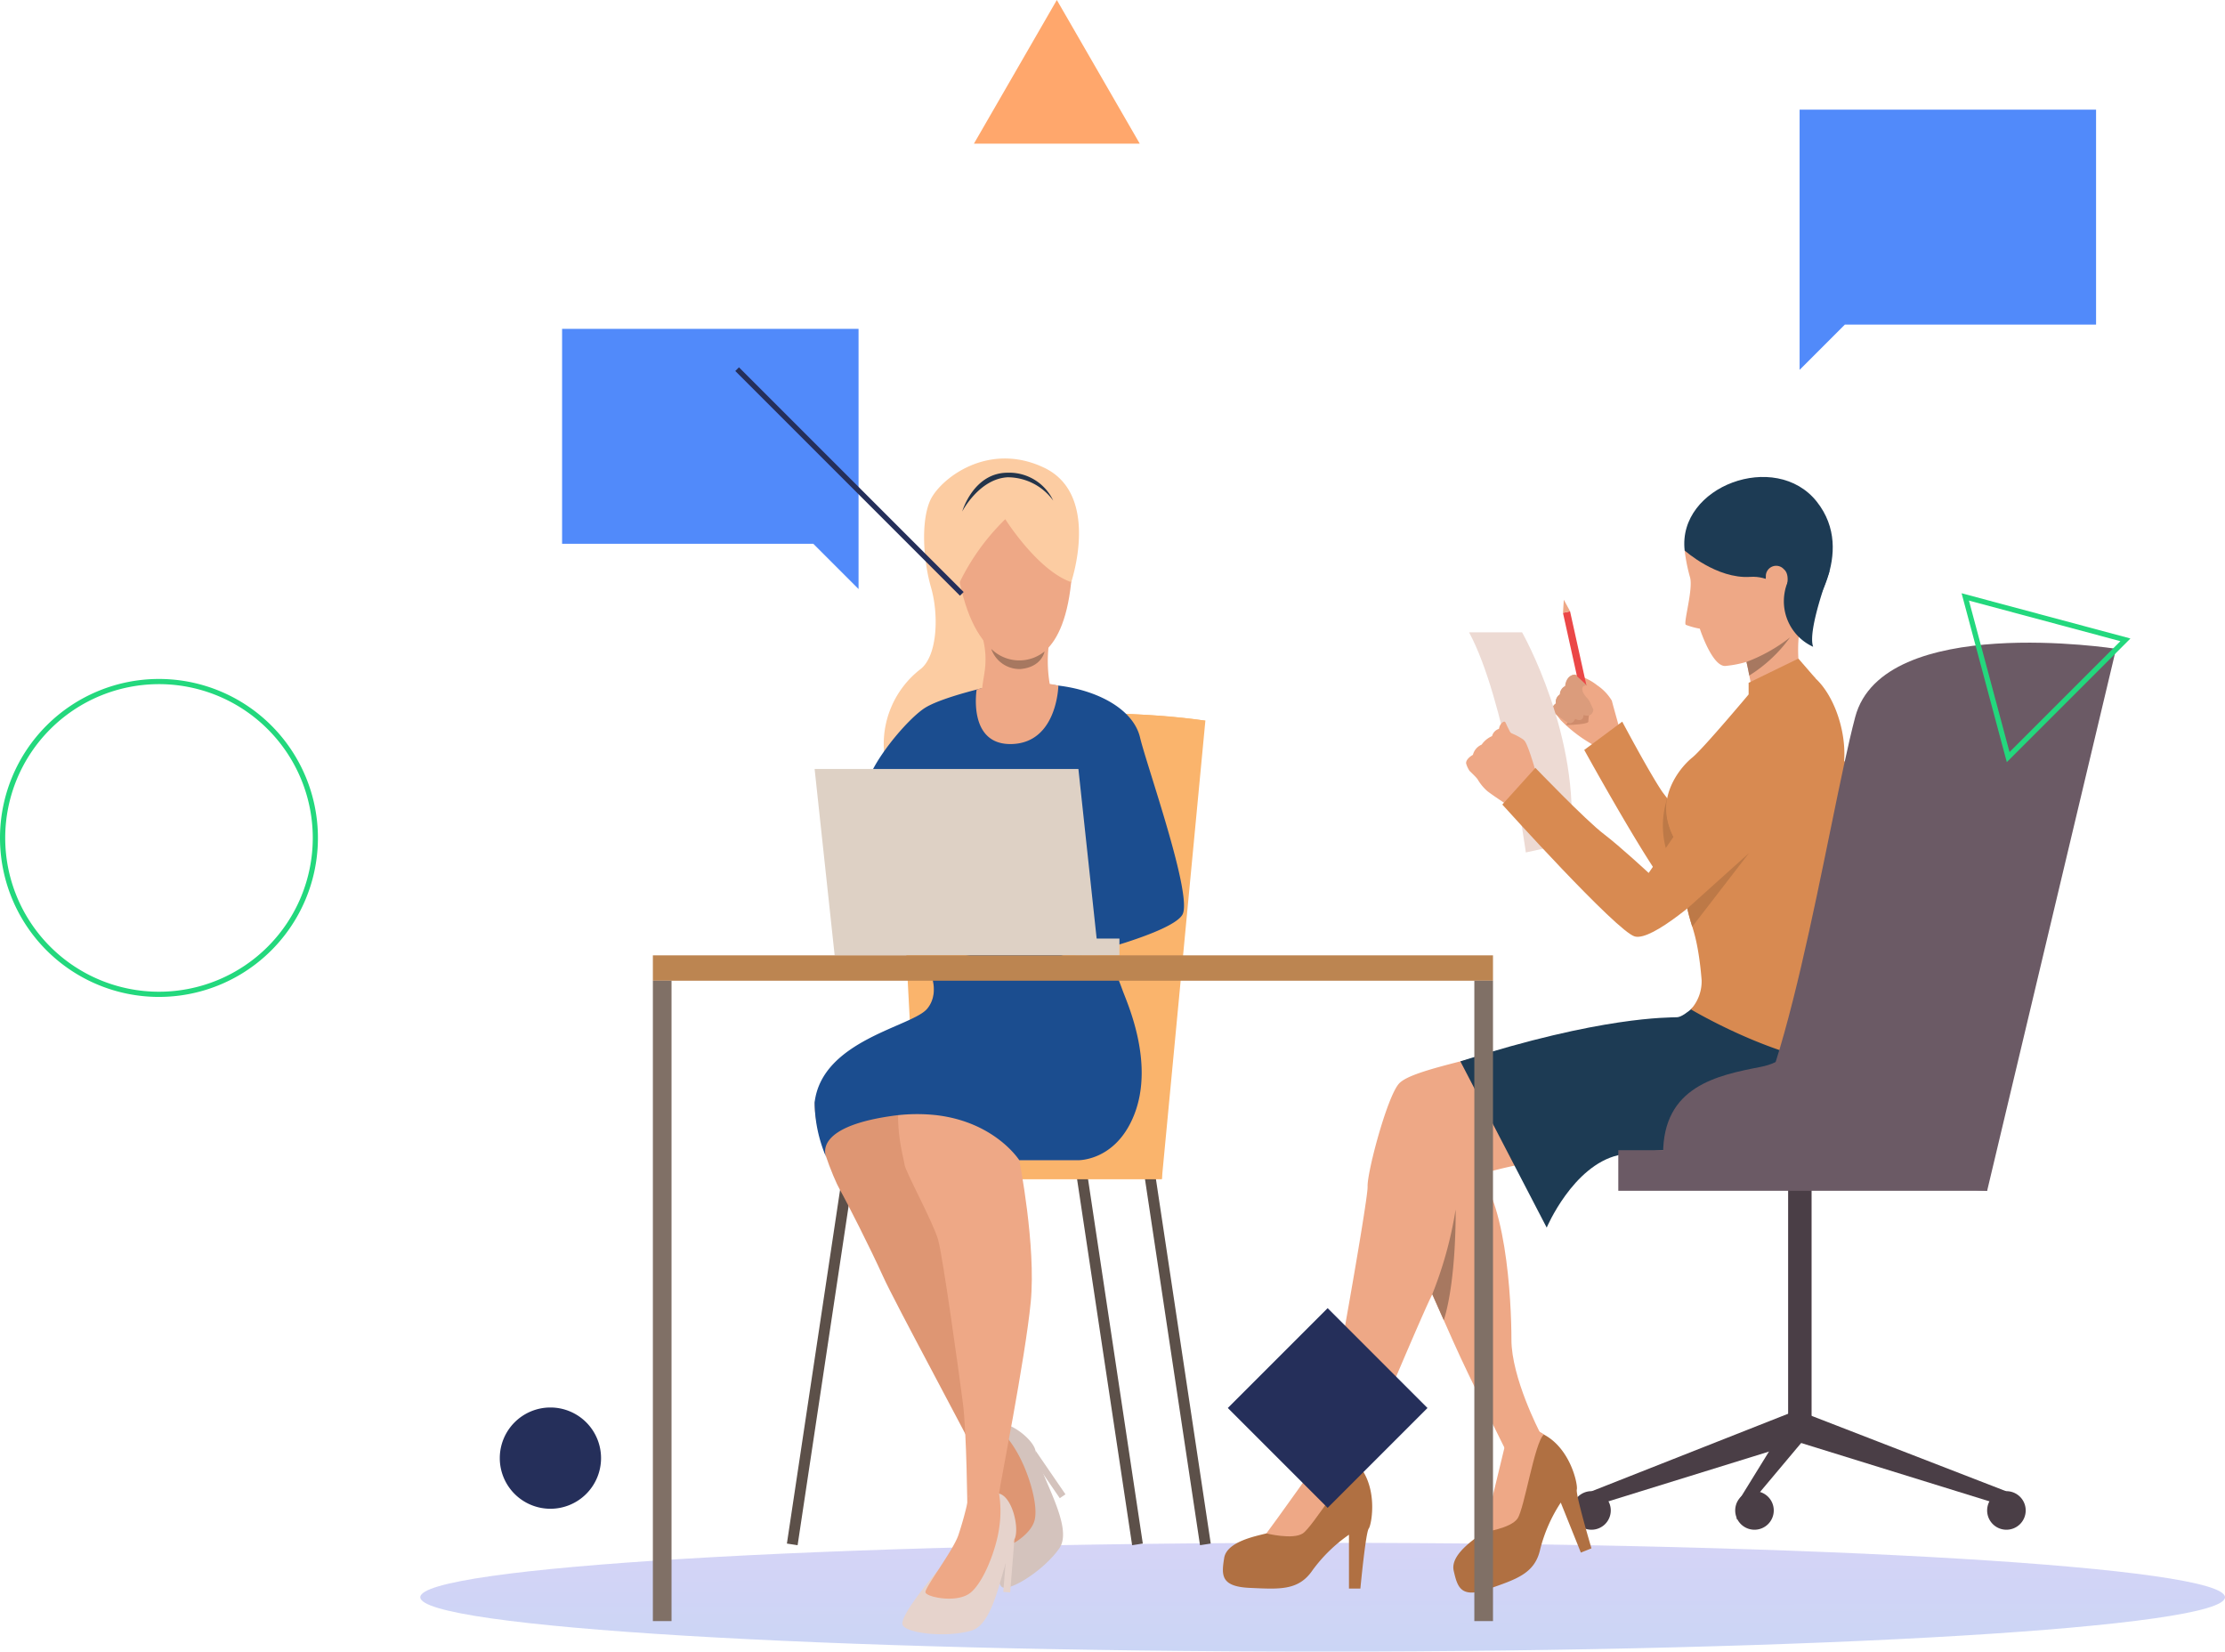 <svg xmlns="http://www.w3.org/2000/svg" xmlns:xlink="http://www.w3.org/1999/xlink" width="370.01" height="274.631" viewBox="0 0 370.01 274.631">
  <defs>
    <linearGradient id="linear-gradient" x1="0.598" y1="3.306" x2="0.406" y2="-2.167" gradientUnits="objectBoundingBox">
      <stop offset="0" stop-color="#97cbec"/>
      <stop offset="0.694" stop-color="#ccc2f5"/>
    </linearGradient>
  </defs>
  <g id="School" transform="translate(-75.106 -64.591)">
    <g id="Слой_1" data-name="Слой 1" transform="translate(145 162.067)">
      <g id="Сгруппировать_7" data-name="Сгруппировать 7" transform="translate(0 159.066)">
        <path id="Контур_216" data-name="Контур 216" d="M300.115,124.568c0,4.995-67.182,9.043-150.056,9.043S0,129.562,0,124.568s67.186-9.046,150.059-9.046S300.115,119.573,300.115,124.568Z" transform="translate(0 -115.522)" opacity="0.72" fill="url(#linear-gradient)"/>
      </g>
      <path id="Контур_217" data-name="Контур 217" d="M122.734,113.225a3.206,3.206,0,1,0,3.2-3.207,3.206,3.206,0,0,0-3.2,3.207Z" transform="translate(68.825 40.458)" fill="#4a3e46"/>
      <path id="Контур_218" data-name="Контур 218" d="M181.619,114.7l-.812,2.285-34.313-10.632,1.647-4.625Z" transform="translate(82.149 35.808)" fill="#4a3e46"/>
      <rect id="Прямоугольник_11" data-name="Прямоугольник 11" width="3.901" height="41.423" transform="translate(231.367 140.531) rotate(-180)" fill="#4a3e46"/>
      <path id="Контур_219" data-name="Контур 219" d="M124.787,114.8l.812,2.285,34.315-10.632-1.508-4.916Z" transform="translate(69.976 35.703)" fill="#4a3e46"/>
      <path id="Контур_220" data-name="Контур 220" d="M140.277,116.842V119.5l10.95-13.045-1.508-4.916Z" transform="translate(78.663 35.703)" fill="#4a3e46"/>
      <path id="Контур_221" data-name="Контур 221" d="M140.1,113.225a3.206,3.206,0,1,0,3.207-3.207,3.206,3.206,0,0,0-3.207,3.207Z" transform="translate(78.565 40.458)" fill="#4a3e46"/>
      <path id="Контур_222" data-name="Контур 222" d="M118.74,105.825a20.791,20.791,0,0,1-.742,4.71c-.52,1.858-1.559,9.052-2.887,10.058s-5.61,3.675-4.981,6.412,1.161,4.652,5.786,3.03,7.715-2.55,8.6-6.609a25.474,25.474,0,0,1,3.417-7.755l3.343,8.315,1.762-.709s-2.661-8.979-2.434-9.779-1.223-7.935-6.815-9.7S118.74,105.825,118.74,105.825Z" transform="translate(61.722 36.705)" fill="#b07042"/>
      <path id="Контур_223" data-name="Контур 223" d="M101.619,107.2a20.875,20.875,0,0,1-2.448,4.092c-1.174,1.53-4.821,7.819-6.427,8.255s-6.575,1.315-7.016,4.092-.657,4.749,4.24,4.967,8.109.512,10.445-2.922a25.438,25.438,0,0,1,6.065-5.917v8.958h1.9s.878-9.323,1.39-9.982,1.826-7.818-2.7-11.544S101.619,107.2,101.619,107.2Z" transform="translate(47.955 37.95)" fill="#b07042"/>
      <path id="Контур_224" data-name="Контур 224" d="M131.708,31.725s-1.087-3.859-1.2-4.361a8.065,8.065,0,0,0-2.42-2.547,9.415,9.415,0,0,0-3.753-1.8,1.453,1.453,0,0,0-1.035.622,2.8,2.8,0,0,0-.512,1.314,1.7,1.7,0,0,0-.9,1.364,1.476,1.476,0,0,0-.655,1.5,1.233,1.233,0,0,0-.6,1.218,11.274,11.274,0,0,1,1.3,1.485,23.5,23.5,0,0,0,5.038,3.943S130.143,36.8,131.708,31.725Z" transform="translate(67.645 -8.327)" fill="#eea886"/>
      <path id="Контур_225" data-name="Контур 225" d="M126.156,26.659a8.319,8.319,0,0,0-.366,2.146c.1.523-3.711.6-3.711.6S124.17,26.142,126.156,26.659Z" transform="translate(68.458 -6.318)" fill="#cf8c6c"/>
      <path id="Контур_226" data-name="Контур 226" d="M167.951,35.547c-1.536-2.491-3.59-3.612-10.106.895s-4.984,3.623-6.545,5.053a72.637,72.637,0,0,1-8.4,5A61.1,61.1,0,0,1,137,39.707c-2.16-3.18-6.665-11.671-6.665-11.671l-6.318,4.7s12.274,22.253,14.836,23.9,10.293-1.107,14.314-2.8,8.276-3.888,10.113-4.343S171.963,42.042,167.951,35.547Z" transform="translate(69.543 -5.515)" fill="#d88a51"/>
      <rect id="Прямоугольник_12" data-name="Прямоугольник 12" width="1.207" height="14.279" transform="translate(190.022 4.429) rotate(-12.474)" fill="#eb4747"/>
      <path id="Контур_227" data-name="Контур 227" d="M124.7,23.283s3.182,2.725,2.809,3.292a1.079,1.079,0,0,1-.858.55l.8,1.715s-.11,1.437-1.645.895c0,0,.038,1.353-1.379.656,0,0-.377.9-1.091.7a14.01,14.01,0,0,1-2.689-2.046s-.29-.587.561-1.23a1.467,1.467,0,0,1,.669-1.5,1.547,1.547,0,0,1,.87-1.384s.093-1.793,1.6-1.9C124.354,23.021,124.568,23.165,124.7,23.283Z" transform="translate(67.631 -8.327)" fill="#db9c7c"/>
      <path id="Контур_228" data-name="Контур 228" d="M128.686,26.753a14.208,14.208,0,0,0-3.759-2.472c-.372-.122-.75-.174-1,.12s-.145,1.038.738,1.922a10.5,10.5,0,0,1,1.614,2.427S127.45,29.393,128.686,26.753Z" transform="translate(69.426 -7.675)" fill="#eea886"/>
      <path id="Контур_229" data-name="Контур 229" d="M132.881,44.474a14.622,14.622,0,0,1,.229-8.25,10.764,10.764,0,0,0,1.055,6.377C135.347,44.52,132.881,44.474,132.881,44.474Z" transform="translate(74.243 -0.924)" fill="#bd7947"/>
      <path id="Контур_230" data-name="Контур 230" d="M121.181,55.12s-3.442-25.486-9.435-36.6h8.816s9.877,17.4,8.025,34.982Z" transform="translate(62.664 -10.85)" fill="#eddad3"/>
      <path id="Контур_231" data-name="Контур 231" d="M117.278,30.7s-1-1.875-1.248-2.486-1.228.45-1.079,1.236S117.278,30.7,117.278,30.7Z" transform="translate(64.452 -5.515)" fill="#eea886"/>
      <path id="Контур_232" data-name="Контур 232" d="M111.428,34.547a4.288,4.288,0,0,0,.578,1.262s.617.584,1.029,1.026a4.5,4.5,0,0,1,.3.354,7.9,7.9,0,0,0,1.613,1.968c.879.709,4.24,2.9,4.24,2.9l2.375-2.536,1.9-1.974s-1.611-6.036-2.353-6.792a2.522,2.522,0,0,0-.226-.2,10.2,10.2,0,0,0-1.843-.98c-.149-.094-1.671-.945-2.158-.757a1.708,1.708,0,0,0-1.138,1.2,4.082,4.082,0,0,0-1.731,1.419,2.526,2.526,0,0,0-1.453,1.7S111.39,33.756,111.428,34.547Z" transform="translate(62.485 -5.096)" fill="#eea886"/>
      <path id="Контур_233" data-name="Контур 233" d="M101.423,75.8s5.83,13.111,9.99,22.468c.7,1.574,1.347,3.042,1.919,4.321.669,1.5,1.221,2.747,1.6,3.6,2.646,5.957,9.16,18.946,9.16,18.946s4.9.186,5.184-3.975c0,0-4.7-9.014-4.7-15.349s-.847-25-6.9-29.027C110.294,71.863,105.5,70.934,101.423,75.8Z" transform="translate(56.875 19.467)" fill="#eea886"/>
      <path id="Контур_234" data-name="Контур 234" d="M158.447,60.323a6.765,6.765,0,0,1-2.27,1.512c-1.038.285-18.433,1.608-26.472,4.256S110.985,70.44,109,72.708s-5.294,14.751-5.2,17.114-7.063,42.2-7.956,45.308c-.469,1.648,6.475,1.017,6.475,1.017s9.866-23.538,11.976-27.885c3.871-7.99,4.067-17.777,5.486-19.289s17.206-4.917,26.285-4.917,29.406.756,31.578-.474,15.792-10.211,10.119-22.22S158.447,60.323,158.447,60.323Z" transform="translate(53.732 10.022)" fill="#eea886"/>
      <path id="Контур_235" data-name="Контур 235" d="M110.817,69.867l14.358,27.646s4.341-10.282,11.907-12.052,37.769-.82,37.769-.82,13.859-17.531,1.989-26.73-25.727,1.446-25.727,1.446-2.861,3.1-4.246,3.173S134.389,62.316,110.817,69.867Z" transform="translate(62.143 9.139)" fill="#1d3b54"/>
      <path id="Контур_236" data-name="Контур 236" d="M90.147,119.308s4.385,1.1,6.062,0,7.4-10.75,9.288-11.331c0,0-1.835-3.719-6.475-1.017C99.023,106.96,91.387,117.7,90.147,119.308Z" transform="translate(50.552 38.191)" fill="#eea886"/>
      <path id="Контур_237" data-name="Контур 237" d="M113.3,120.542s4.478-.617,5.626-2.262,2.849-12.734,4.39-13.977c0,0-3.088-2.77-6.386,1.471C116.928,105.774,113.851,118.587,113.3,120.542Z" transform="translate(63.534 36.755)" fill="#eea886"/>
      <path id="Контур_238" data-name="Контур 238" d="M166.944,113.225a3.206,3.206,0,1,0,3.207-3.207A3.206,3.206,0,0,0,166.944,113.225Z" transform="translate(93.617 40.458)" fill="#4a3e46"/>
      <path id="Контур_239" data-name="Контур 239" d="M147.03,2.925a11.719,11.719,0,0,0-12.315,10.739,28.683,28.683,0,0,0,.878,4.411c.6,1.943-1.139,7.668-.684,7.949a12.389,12.389,0,0,0,2.326.643s2.018,6.255,4.213,6.2a18.2,18.2,0,0,0,14.423-9.549C159.785,15.54,160.993,3.6,147.03,2.925Z" transform="translate(75.544 -19.606)" fill="#eea886"/>
      <path id="Контур_240" data-name="Контур 240" d="M140.931,22.795s.268.877.575,2.178c.156.663.325,1.439.468,2.263a15.4,15.4,0,0,1,.044,6.725s4.851,1.683,8.688-5.179c0,0-1.646-7.391.494-11.872S140.931,22.795,140.931,22.795Z" transform="translate(79.029 -12.384)" fill="#eea886"/>
      <path id="Контур_241" data-name="Контур 241" d="M134.738,14.192s5.307,4.765,10.919,4.387c5.7-.384,9.4,6.738,9.4,6.738S163.542,14.67,156.7,6.06,133.525,3.509,134.738,14.192Z" transform="translate(75.521 -20.133)" fill="#1d3b54"/>
      <path id="Контур_242" data-name="Контур 242" d="M143.4,13.231a1.719,1.719,0,0,1,3-1.224c1.763,1.475-.611,6.6-2.061,6.1S143.373,14.345,143.4,13.231Z" transform="translate(80.36 -14.828)" fill="#eea886"/>
      <path id="Контур_243" data-name="Контур 243" d="M141.3,23.136c.156.663.325,1.439.468,2.263a24.078,24.078,0,0,0,6.777-6.339,27.305,27.305,0,0,1-7.244,4.076Z" transform="translate(79.236 -10.548)" fill="#a77860"/>
      <path id="Контур_244" data-name="Контур 244" d="M132.939,47.461c1.021,4.737,3.708,4.986,3.545,8.484s-1.209,3.8.6,9.313a27.606,27.606,0,0,1,.826,3.268c.026.133.052.268.076.4.114.637.216,1.279.3,1.911.162,1.171.278,2.315.357,3.358a6.962,6.962,0,0,1-1.789,4.823s17.7,10.6,29.848,9.115c0,0-3.146-13.222-4.881-17.763s-1.207-25.527.069-30.032c1.881-6.646-1.878-16.609-7.016-17.906l-7.967,3.689s-8.02,9.581-9.819,11.027S131.9,42.662,132.939,47.461Z" transform="translate(74.439 -8.657)" fill="#d88a51"/>
      <path id="Контур_245" data-name="Контур 245" d="M169.055,26.934c-2.247-1.873-5.5-5.08-10.25,1.264s-8.2,10.429-9.228,12.277-9.951,14.734-9.951,14.734-4.74-4.4-7.452-6.466c-3.058-2.329-11.386-11.006-11.386-11.006l-5.5,6.1s19.095,21.192,22.047,21.938,11.226-6.7,14.5-9.578,12.463-13.388,14.061-14.4S174.922,31.819,169.055,26.934Z" transform="translate(64.648 -7.53)" fill="#d88a51"/>
      <path id="Контур_246" data-name="Контур 246" d="M107.823,94.1c.7,1.574,1.347,3.042,1.919,4.321,2.146-6.889,1.966-18.408,1.966-18.408A65.661,65.661,0,0,1,107.823,94.1Z" transform="translate(60.464 23.632)" fill="#a77860"/>
      <rect id="Прямоугольник_13" data-name="Прямоугольник 13" width="61.336" height="6.749" transform="translate(260.561 100.529) rotate(-180)" fill="#6b5a65"/>
      <path id="Контур_247" data-name="Контур 247" d="M154.387,59.9s1.548,6.254-5.734,7.673-16.234,3.237-16.234,14.469H157.67Z" transform="translate(74.256 12.352)" fill="#6b5a65"/>
      <path id="Контур_248" data-name="Контур 248" d="M122.931,16.967l-1.043-1.92-.136,2.179Z" transform="translate(68.275 -12.799)" fill="#eea886"/>
      <path id="Контур_249" data-name="Контур 249" d="M182.926,110.764,204.37,20.64S165.6,14.583,160.984,31.992s-12.213,69.12-21.453,72.318S182.926,110.764,182.926,110.764Z" transform="translate(77.635 -10.234)" fill="#6b5a65"/>
      <path id="Контур_250" data-name="Контур 250" d="M135,51.253s.393,1.652.817,3.023l9.43-12.233Z" transform="translate(75.702 2.339)" fill="#bd7947"/>
      <path id="Контур_251" data-name="Контур 251" d="M152.874,12.251s-3.731,9.849-2.716,12.54A8.31,8.31,0,0,1,145.4,15.85C146.463,9.4,152.874,12.251,152.874,12.251Z" transform="translate(81.471 -14.719)" fill="#1d3b54"/>
      <path id="Контур_252" data-name="Контур 252" d="M141.531,27.294V25.345l8.274-4.03,2.866,3.309Z" transform="translate(79.366 -9.284)" fill="#d88a51"/>
      <path id="Контур_253" data-name="Контур 253" d="M86.4,137.975,77.152,76.466l1.782-.276L88.184,137.7Z" transform="translate(43.264 21.488)" fill="#5c5049"/>
      <path id="Контур_254" data-name="Контур 254" d="M79.168,137.975,69.916,76.466,71.7,76.19,80.944,137.7Z" transform="translate(39.207 21.488)" fill="#5c5049"/>
      <path id="Контур_255" data-name="Контур 255" d="M40.842,137.975l-1.781-.273L48.309,76.19l1.782.276Z" transform="translate(21.904 21.488)" fill="#5c5049"/>
      <path id="Контур_256" data-name="Контур 256" d="M87.842,104.6l7.244-76.222A145.387,145.387,0,0,0,74.76,27.134L63.252,104.6Z" transform="translate(35.47 -6.024)" fill="#fab46c"/>
      <rect id="Прямоугольник_14" data-name="Прямоугольник 14" width="24.59" height="3.873" transform="translate(98.722 94.707)" fill="#fab46c"/>
      <path id="Контур_257" data-name="Контур 257" d="M54.325,101.487,50.482,28.85s32.067-3.481,51.764-.48Z" transform="translate(28.309 -6.012)" fill="#fab46c"/>
      <path id="Контур_258" data-name="Контур 258" d="M80.554,20.557s4.95-14.522-4.5-19.025S58.585,3.539,57.066,7.06s-1.113,9.924.18,14.39,1.1,11.262-1.7,13.533a15.756,15.756,0,0,0-6.118,13.736c.108,4.768,18.76-12.2,18.76-12.2Z" transform="translate(27.689 -21.237)" fill="#fccca2"/>
      <path id="Контур_259" data-name="Контур 259" d="M62.626,119.174s-.294,10.262,1.172,10.88,7.013-2.951,9.461-6.479-3.068-11.742-3.973-16.275c-.377-1.9-4.689-5.31-6.789-4.332a10.253,10.253,0,0,0-3.635,3.483S64.208,110.116,62.626,119.174Z" transform="translate(33.007 36.407)" fill="#d4c3bd"/>
      <path id="Контур_260" data-name="Контур 260" d="M58.861,106.388a56.7,56.7,0,0,1,2.756,6.22c.937,2.718,1.113,10.241,1.7,10.764s5.236-1.821,5.856-4.633-1.268-8.439-3.057-11.4a18.332,18.332,0,0,0-3.622-4.437,4.669,4.669,0,0,0-3.635,3.483Z" transform="translate(33.007 36.469)" fill="#de9673"/>
      <path id="Контур_261" data-name="Контур 261" d="M65.54,105.681l4.994,7.29-.944.646-3.861-5.634Z" transform="translate(36.753 38.026)" fill="#d4c3bd"/>
      <path id="Контур_262" data-name="Контур 262" d="M60.757,55.029s2.44,4.123,0,7.126S41.893,73.4,42.014,78.169s3.131,12.221,4.21,14.112,5.071,9.741,7.141,14.333,14.053,26.573,16.394,31.526.9-19.816.9-19.816L58.679,83.2,86.67,55.928S83.283,48.386,60.757,55.029Z" transform="translate(23.56 8.088)" fill="#de9673"/>
      <path id="Контур_263" data-name="Контур 263" d="M68.31,24.38S60.544,26.1,57.462,27.9s-9.93,10.09-9.93,13.654,29.94,6.892,29.94,6.892L83.15,69.166s15.127-3.693,16.929-6.755S94.12,37.549,93.041,32.955,86.3,25.264,80,24.38A43.35,43.35,0,0,0,68.31,24.38Z" transform="translate(26.654 -7.787)" fill="#1b4d8f"/>
      <path id="Контур_264" data-name="Контур 264" d="M84.774,54.481s-.543,3.542.9,5.045,8.078,10.255,4.563,18.854c-3.23,7.9-9.491,7.749-9.491,7.749H71.062s2.811,14.215,1.905,23.582-5.185,30.76-5.274,31.842-4.1,4.458-5.266,2.747c0,0-.11-12.881-.739-17.745s-3.317-24.32-4.126-27.2-5.585-11.62-5.585-12.521-4.664-15,5.514-18.6S71.271,54.556,84.774,54.481Z" transform="translate(28.549 9.315)" fill="#eea886"/>
      <path id="Контур_265" data-name="Контур 265" d="M57.35,123S50.67,130.8,51.419,132.2s7.309,2.116,11.427.91,5-11.058,7.148-15.149c.9-1.713-.3-7.077-2.553-7.638a10.262,10.262,0,0,0-5.019.422S64.278,116.954,57.35,123Z" transform="translate(28.801 40.549)" fill="#e6d3cc"/>
      <path id="Контур_266" data-name="Контур 266" d="M61.042,110.886a56.565,56.565,0,0,1-1.768,6.568c-.98,2.7-5.578,8.661-5.449,9.439s5.22,1.876,7.472.078,4.324-7.354,4.786-10.782a18.339,18.339,0,0,0-.021-5.725,4.671,4.671,0,0,0-5.019.422Z" transform="translate(30.182 40.405)" fill="#eea886"/>
      <path id="Контур_267" data-name="Контур 267" d="M63.962,115.163l-.7,8.809-1.146-.092.542-6.808Z" transform="translate(34.834 43.343)" fill="#e6d3cc"/>
      <path id="Контур_268" data-name="Контур 268" d="M95.229,79.608c-3.05,8-9.491,7.749-9.491,7.749H76.052s-4.044-6.4-13.942-7.507a29.318,29.318,0,0,0-7.461.178c-.035.006-.067.011-.1.014-13.149,1.95-10.61,6.775-10.57,6.9a23.594,23.594,0,0,1-1.965-9.2c1.262-10.407,16.3-12.591,18.743-15.592s0-7.126,0-7.126c22.526-6.642,25.913.9,25.913.9.988-.137,3.518-1.6,4.6-1.6,0,0,1.125,2.46,1.919,4.682C93.886,60.972,98.535,70.926,95.229,79.608Z" transform="translate(23.56 8.088)" fill="#1b4d8f"/>
      <path id="Контур_269" data-name="Контур 269" d="M85.881,33.079l3.334,30.987H45.346L42.014,33.079Z" transform="translate(23.56 -2.687)" fill="#ded1c5"/>
      <rect id="Прямоугольник_15" data-name="Прямоугольник 15" width="7.325" height="2.788" transform="translate(108.938 58.591)" fill="#ded1c5"/>
      <rect id="Прямоугольник_16" data-name="Прямоугольник 16" width="139.71" height="4.219" transform="translate(38.676 61.379)" fill="#bc8551"/>
      <path id="Контур_270" data-name="Контур 270" d="M67.882,2.639s9.828,2.908,8.423,16.548-7.824,12.937-8.423,13.036-8.226.6-10.631-15.946S67.882,2.639,67.882,2.639Z" transform="translate(31.938 -19.867)" fill="#eea886"/>
      <path id="Контур_271" data-name="Контур 271" d="M70.943,21.029a22.526,22.526,0,0,0,.346,7.325c.87,2.808-11.447,2.885-11.441.575.012-2.623,1.262-4.813.079-9.31S70.943,21.029,70.943,21.029Z" transform="translate(33.561 -11.182)" fill="#eea886"/>
      <path id="Контур_272" data-name="Контур 272" d="M65.6,9.022s5.336,8.5,10.959,10.467c0,0,3.07-14.256-9.605-17.242s-10.691,14.4-9.744,19.032A37.64,37.64,0,0,1,65.6,9.022Z" transform="translate(31.682 -20.169)" fill="#fccca2"/>
      <path id="Контур_273" data-name="Контур 273" d="M60.835,20.285a6.653,6.653,0,0,0,8.863.424s-.413,2.588-3.99,2.923A4.983,4.983,0,0,1,60.835,20.285Z" transform="translate(34.114 -9.861)" fill="#a77860"/>
      <path id="Контур_274" data-name="Контур 274" d="M57.74,7.962S60.551,2.52,65.3,2.276a9.389,9.389,0,0,1,7.574,3.876A8.077,8.077,0,0,0,65.3,1.515C59.594,1.515,57.74,7.962,57.74,7.962Z" transform="translate(32.379 -20.389)" fill="#23344a"/>
      <path id="Контур_275" data-name="Контур 275" d="M72.918,24.41s-.177,9.438-7.662,9.718-5.929-9.054-5.929-9.054a26.011,26.011,0,0,1,13.591-.665Z" transform="translate(33.193 -7.887)" fill="#eea886"/>
      <rect id="Прямоугольник_17" data-name="Прямоугольник 17" width="3.103" height="106.483" transform="translate(175.283 65.598)" fill="#807066"/>
      <rect id="Прямоугольник_18" data-name="Прямоугольник 18" width="3.103" height="106.483" transform="translate(38.676 65.598)" fill="#807066"/>
      <g id="Asset_5" data-name="Asset 5" transform="translate(229.374 -79.238)">
        <g id="Слой_1-2" data-name="Слой 1">
          <path id="Контур_362" data-name="Контур 362" d="M49.3,0H0V43.264l7.527-7.528H49.3Z" fill="#518afa"/>
        </g>
      </g>
      <g id="Asset_5-2" data-name="Asset 5" transform="translate(23.58 -42.795)">
        <g id="Слой_1-3" data-name="Слой 1">
          <path id="Контур_362-2" data-name="Контур 362" d="M0,0H49.3V43.264l-7.527-7.528H0Z" fill="#518afa"/>
        </g>
      </g>
    </g>
    <g id="Сгруппировать_14" data-name="Сгруппировать 14" transform="translate(75.106 64.591)">
      <path id="Контур_212" data-name="Контур 212" d="M33.122,100.829A26.435,26.435,0,1,1,59.558,74.393a26.435,26.435,0,0,1-26.436,26.435Zm0-52.007A25.572,25.572,0,1,0,58.7,74.394,25.572,25.572,0,0,0,33.122,48.822Z" transform="translate(-6.688 64.939)" fill="#23d87d"/>
      <path id="Контур_213" data-name="Контур 213" d="M107.737,235.581a8.419,8.419,0,1,1-8.419-8.419,8.419,8.419,0,0,1,8.419,8.419Z" transform="translate(-7.786 6.877)" fill="#252f5a"/>
      <path id="Контур_214" data-name="Контур 214" d="M183.345,21.214,169.559,45.1h27.575Z" transform="translate(-7.597 -21.214)" fill="#ffa76c"/>
      <path id="Контур_215" data-name="Контур 215" d="M44.313,80.393l-.2-.723L36.789,52.311l28.078,7.524-.526.529Zm-6.3-26.861,6.748,25.192L63.2,60.283Z" transform="translate(289.415 46.333)" fill="#23d87d"/>
      <rect id="Прямоугольник_9" data-name="Прямоугольник 9" width="23.481" height="23.481" transform="translate(204.18 234.122) rotate(-45)" fill="#252f5a"/>
      <rect id="Прямоугольник_10" data-name="Прямоугольник 10" width="0.868" height="52.839" transform="translate(122.275 61.691) rotate(-45)" fill="#252f5a"/>
    </g>
  </g>
</svg>

